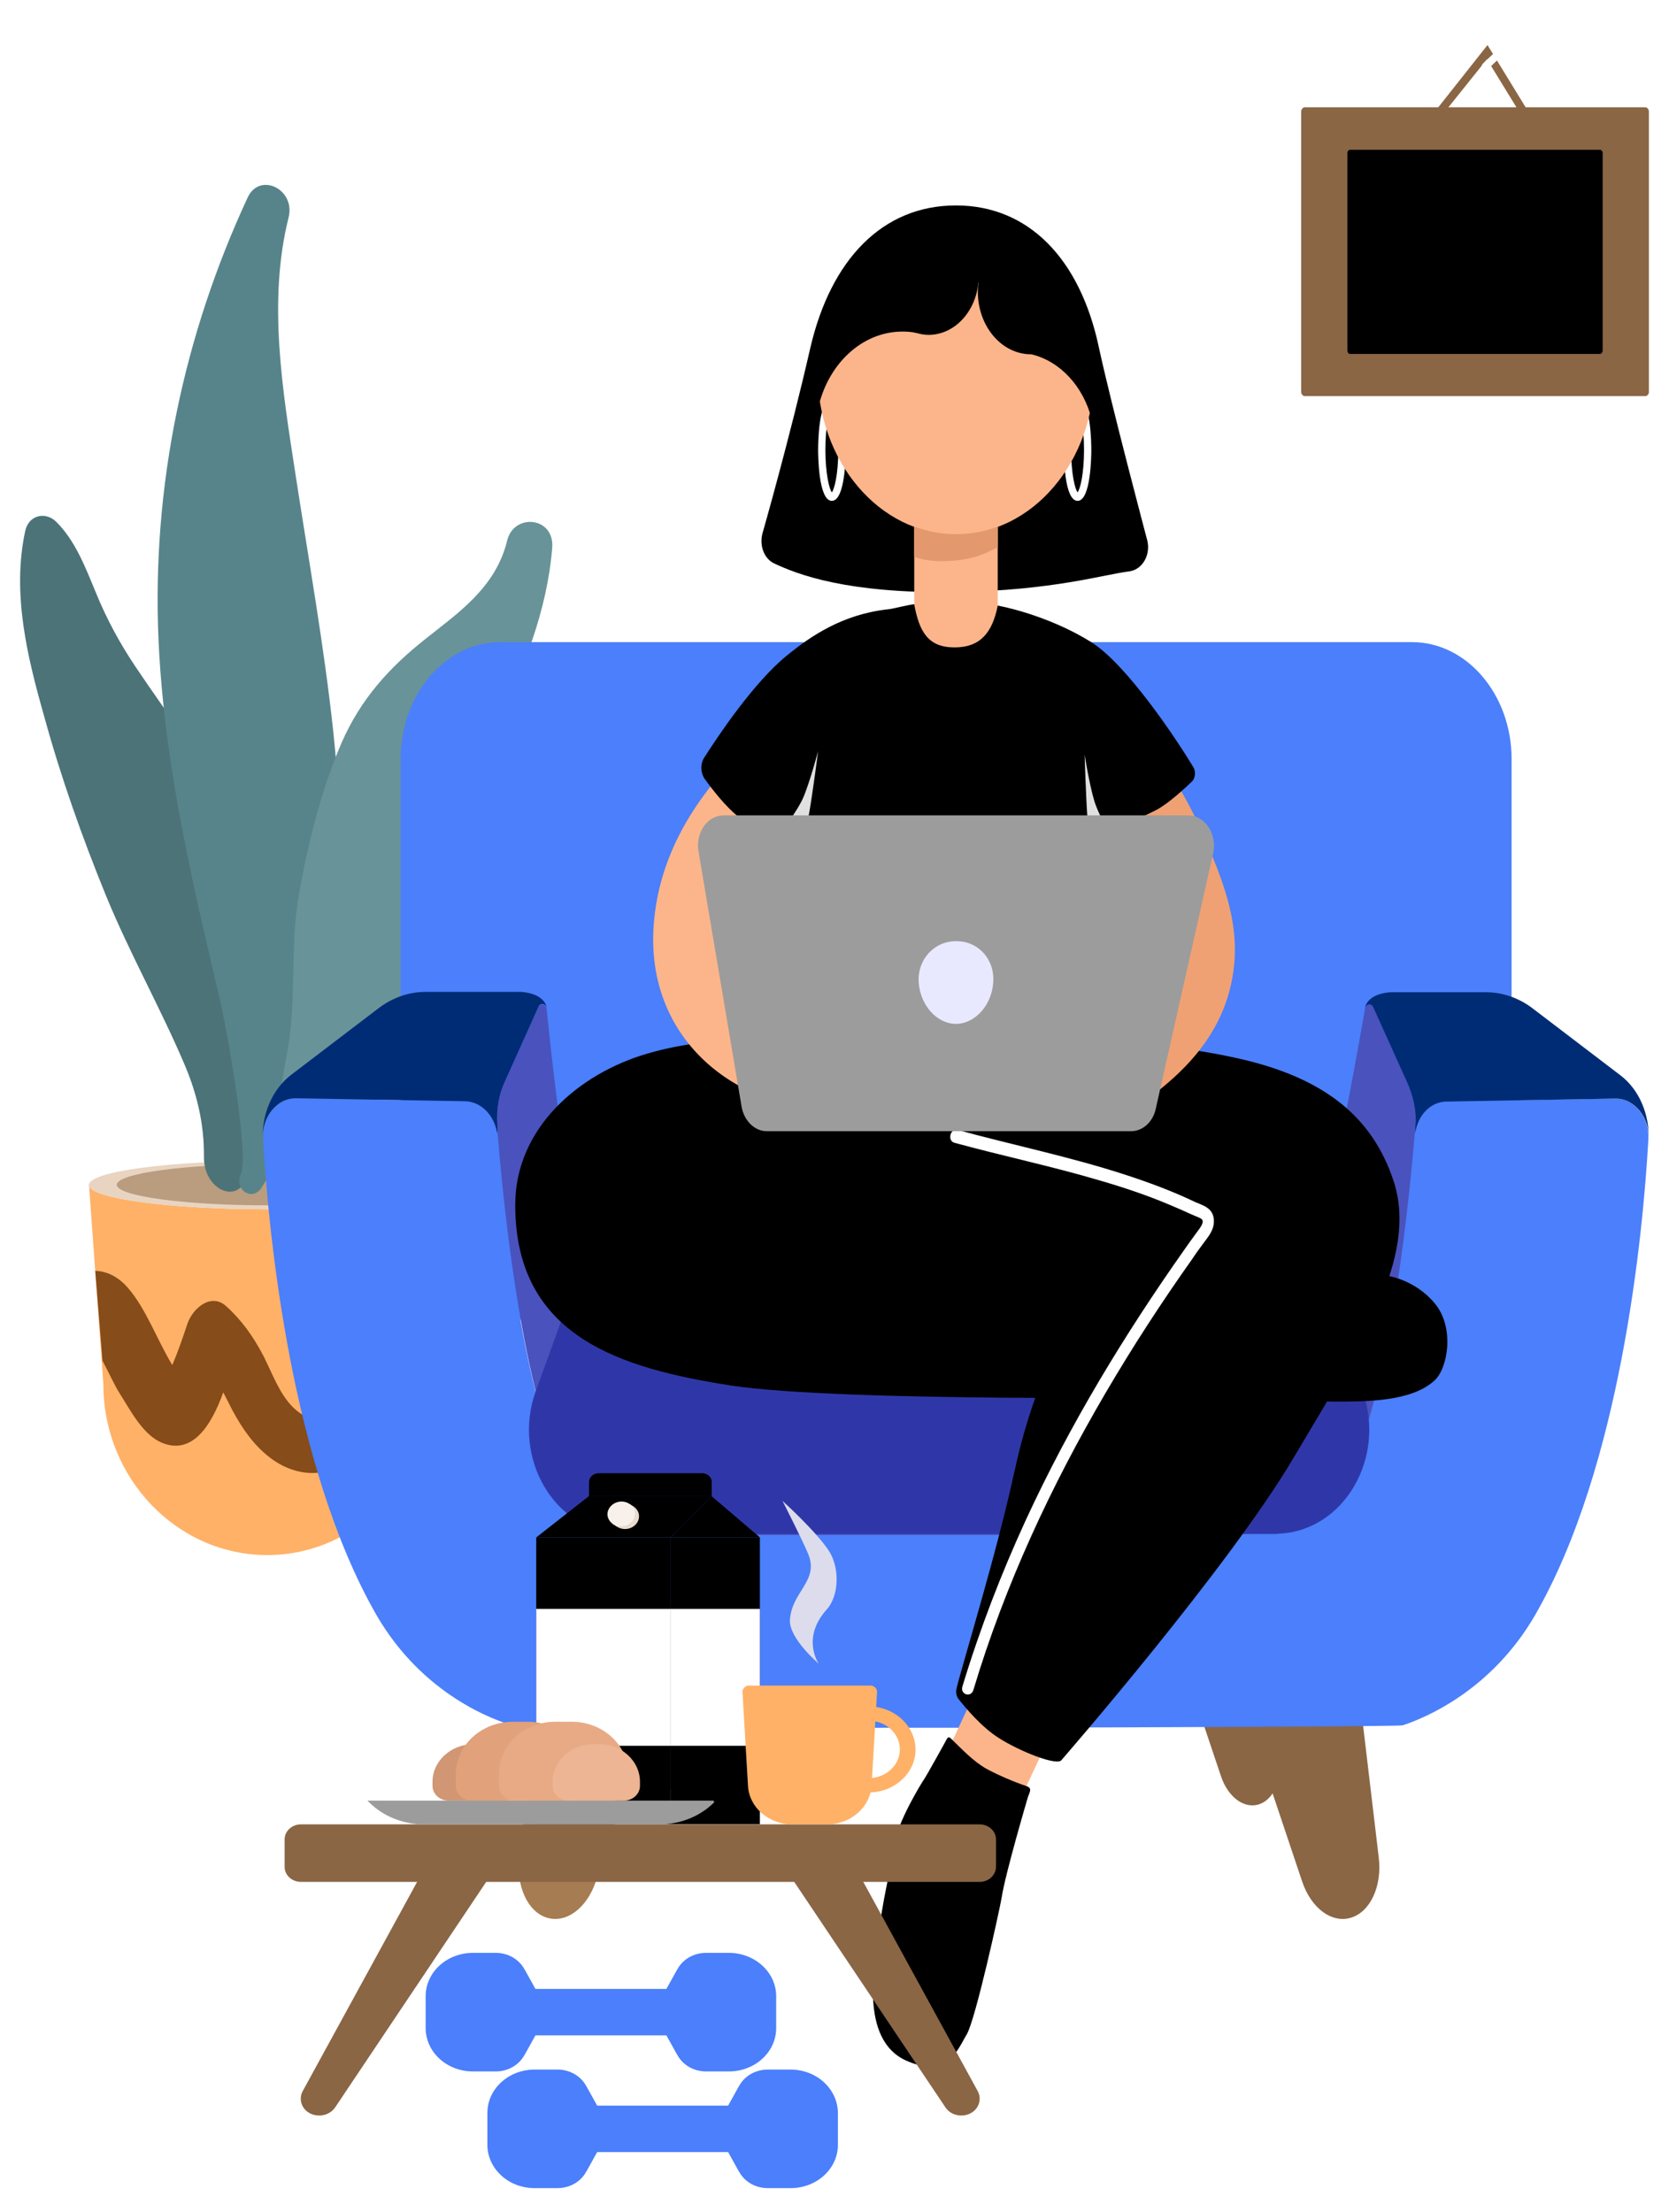<svg width="332" height="440" viewBox="0 0 332 440" fill="none" xmlns="http://www.w3.org/2000/svg">
<g filter="url(#filter0_d)">
<path d="M53.165 236.524C33.936 236.524 18.218 234.428 17.717 231.807L20.559 271.308C20.559 290.042 35.218 305.305 53.165 305.305C71.112 305.305 85.77 289.977 85.77 271.308L88.613 231.807C88.223 234.428 72.505 236.524 53.165 236.524Z" fill="#FFB167"/>
<path d="M53.165 236.524C33.602 236.524 17.773 234.362 17.661 231.742V231.676C17.829 228.991 33.658 226.894 53.165 226.894C72.673 226.894 88.446 229.056 88.669 231.676V231.742C88.558 234.428 72.673 236.524 53.165 236.524Z" fill="#E8D4C1"/>
<path d="M53.165 235.738C36.667 235.738 23.291 233.903 23.235 231.676V231.611C23.402 229.383 36.723 227.549 53.165 227.549C69.607 227.549 82.984 229.318 83.096 231.611V231.676C83.04 233.903 69.663 235.738 53.165 235.738Z" fill="#BA9C7E"/>
<path d="M18.943 248.773C21.229 248.839 23.458 249.887 25.409 252.114C29.032 256.241 31.317 262.661 34.271 267.508C35.386 264.888 36.333 262.202 37.225 259.451C38.284 256.175 42.018 253.097 44.972 255.782C48.093 258.599 50.434 261.875 52.496 265.87C54.224 269.342 55.673 273.404 58.404 276.024C61.024 278.513 64.034 279.234 65.093 274.779C66.04 270.914 65.706 266.722 66.765 262.792C67.657 259.582 69.05 256.175 71.893 254.734C75.237 253.031 78.469 255.127 81.424 256.896C83.207 257.944 84.935 259.058 86.663 260.237L86.05 268.556C82.984 266.329 79.305 263.578 76.184 263.054C74.234 262.726 74.345 264.298 74.234 266.46C74.122 268.425 74.122 270.39 74.066 272.29C73.899 276.286 73.397 280.216 71.391 283.492C67.099 290.566 59.073 290.239 53.444 285.719C50.379 283.295 48.205 280.151 46.254 276.548C45.641 275.369 45.028 274.124 44.415 272.945C42.018 279.561 38.284 285.457 32.209 282.967C28.419 281.395 25.966 276.548 23.681 272.945C22.956 271.831 21.674 269.08 20.392 266.656L18.943 248.773Z" fill="#864C19"/>
<path d="M5.009 101.646C5.734 98.306 9.134 97.782 11.14 99.747C14.93 103.481 16.881 108.59 18.999 113.7C21.173 119.071 23.848 123.984 26.969 128.635C33.323 138.133 40.402 147.042 45.084 157.916C54.113 179.075 56.287 203.967 50.044 226.632C49.877 227.353 51.047 223.75 49.097 230.039C47.369 235.738 40.458 232.659 40.569 226.043C40.625 219.558 39.176 213.531 36.723 207.766C31.874 196.368 25.855 185.756 21.117 174.227C16.38 162.633 12.144 150.711 8.799 138.526C5.455 126.735 2.334 114.093 5.009 101.646Z" fill="#4C7378"/>
<path d="M49.264 35.289C51.66 30.114 58.85 33.651 57.401 39.285C53.221 55.989 56.231 73.741 58.795 90.445C61.414 107.542 64.48 124.508 66.319 141.736C69.496 172.328 68.493 206.718 51.995 232.266C50.211 235.017 46.477 232.724 47.926 229.449C49.542 225.846 45.418 202.002 43.635 194.338C41.795 186.477 39.9 178.551 38.228 170.69C34.94 155.231 32.264 139.444 31.54 123.46C30.146 92.476 36.667 62.408 49.264 35.289Z" fill="#57848A"/>
<path d="M57.123 205.408C59.074 194.993 57.624 183.988 59.519 173.572C61.359 163.419 63.922 153.069 67.936 143.767C71.781 134.924 77.634 128.635 84.489 123.198C90.954 118.023 98.59 112.979 100.876 103.546C102.213 97.978 110.351 98.764 109.849 104.987C108.79 117.63 104.22 128.766 98.981 139.64C93.351 151.235 88.446 162.371 85.66 175.341C80.922 197.679 76.853 226.632 55.172 233.445C52.608 234.296 52.998 227.68 57.123 205.408Z" fill="#689399"/>
<path d="M286.7 19.109L285.641 17.93L295.896 4.959L303.922 18.061L302.696 19.043L295.785 7.776L286.7 19.109Z" fill="#8A6645"/>
<path d="M250.415 354.893C247.461 355.81 244.284 353.452 242.891 349.325L235.143 326.267C233.416 321.223 235.199 315.655 238.766 314.541L243.559 313.035C247.182 311.921 250.972 315.721 251.641 321.092L254.595 345.657C255.097 350.046 253.313 353.976 250.415 354.893Z" fill="#8A6645"/>
<path d="M127.183 354.893C130.137 355.81 133.314 353.452 134.707 349.325L142.454 326.267C144.182 321.223 142.398 315.655 138.831 314.541L134.038 313.035C130.415 311.921 126.625 315.721 125.956 321.092L123.002 345.657C122.445 350.046 124.229 353.976 127.183 354.893Z" fill="#7A5B3C"/>
<path d="M268.753 377.427C264.907 378.607 260.782 375.528 258.999 370.156L248.966 340.22C246.793 333.669 249.022 326.464 253.704 325.023L259.946 323.123C264.628 321.682 269.589 326.595 270.48 333.604L274.27 365.505C274.939 371.139 272.598 376.248 268.753 377.427Z" fill="#8A6645"/>
<path d="M108.79 377.427C112.635 378.607 116.76 375.528 118.543 370.156L128.576 340.22C130.75 333.669 128.52 326.464 123.838 325.023L117.596 323.123C112.914 321.682 107.954 326.595 107.062 333.604L103.272 365.505C102.659 371.139 104.944 376.248 108.79 377.427Z" fill="#A67C52"/>
<path d="M280.903 258.468H99.482C88.614 258.468 79.696 248.053 79.696 235.214V146.977C79.696 134.203 88.558 123.722 99.482 123.722H280.903C291.771 123.722 300.689 134.138 300.689 146.977V235.214C300.689 248.053 291.771 258.468 280.903 258.468Z" fill="#4B7FFB"/>
<path d="M287.647 215.038C284.303 215.103 281.516 218.116 281.237 222.047C280.011 237.048 276.388 271.242 268.529 288.274C263.123 299.999 247.183 301.047 242.947 301.113H137.271C133.035 301.047 117.15 299.999 111.688 288.274C103.829 271.242 100.151 237.113 98.98 222.047C98.646 218.116 95.915 215.169 92.571 215.038L58.962 214.448C55.116 214.383 52.051 218.182 52.329 222.702C53.444 241.437 57.847 287.488 74.847 317.162C84.099 333.211 98.479 338.189 102.102 339.237C104.164 340.023 277.614 339.565 279.008 339.172C283.634 337.665 296.732 332.163 305.371 317.227C322.426 287.619 326.829 241.502 327.888 222.767C328.167 218.247 325.102 214.448 321.256 214.514L287.647 215.038Z" fill="#4B7FFB"/>
<path d="M137.215 301.309H243.002C247.238 301.244 263.179 300.196 268.585 288.47C276.946 270.39 280.513 232.986 281.572 219.623C281.795 216.806 281.293 213.99 280.178 211.5L273.211 195.975C272.821 195.124 271.707 195.32 271.595 196.237C269.7 207.308 262.622 247.005 258.943 249.887C254.651 253.228 123.727 250.345 118.711 249.887C114.419 249.559 109.961 208.749 108.734 196.696C108.623 195.713 107.452 195.451 107.062 196.368L100.318 211.369C99.148 213.99 98.646 216.937 98.869 219.82C99.872 233.117 103.439 270.521 111.8 288.47C117.095 300.13 133.035 301.244 137.215 301.309Z" fill="#4A52BD"/>
<path d="M253.314 301.113H124.229C123.839 301.113 123.504 301.113 123.17 301.047C110.183 300.458 101.823 285.85 106.561 272.749L112.413 256.569C112.915 255.193 114.085 251.59 114.085 251.59C119.101 238.423 127.071 235.148 138.163 235.148H239.435C250.527 235.148 260.671 241.895 263.736 252.245C263.736 252.245 264.684 255.193 265.185 256.569L271.038 272.749C275.775 285.85 267.415 300.458 254.428 301.047C254.038 301.113 253.648 301.113 253.314 301.113Z" fill="#2F37A8"/>
<path d="M98.925 219.689C98.702 216.741 99.203 213.793 100.374 211.238L107.118 196.237C107.508 195.386 108.511 195.582 108.734 196.434C108.734 196.434 108.567 193.683 103.718 193.29H84.656C81.368 193.29 78.135 194.403 75.348 196.499L57.903 209.797C54.224 212.614 52.051 217.527 52.274 222.702C51.995 218.182 55.06 214.383 58.906 214.448L92.515 215.038C95.636 215.103 98.256 217.723 98.869 221.261L98.925 221.326C98.98 220.802 98.925 220.213 98.925 219.689Z" fill="#002C76"/>
<path d="M281.572 219.689C281.795 216.741 281.07 213.859 279.9 211.238L273.156 196.303C272.765 195.451 271.762 195.648 271.539 196.499C271.539 196.499 271.706 193.748 276.555 193.355H295.561C298.85 193.355 302.138 194.469 304.869 196.565L322.315 209.863C326.049 212.68 328.167 217.658 327.944 222.767C328.223 218.248 325.102 214.448 321.311 214.514L287.703 215.103C284.526 215.169 282.073 217.789 281.516 221.326C281.46 221.392 281.516 220.213 281.572 219.689Z" fill="#002C76"/>
<path d="M275.998 249.756C275.998 249.756 281.46 250.476 285.418 255.258C289.375 260.04 288.037 268.032 285.418 270.521C280.847 274.779 272.041 274.779 265.408 274.779C258.776 274.779 254.373 273.011 254.373 273.011L262.845 248.315C262.845 248.315 268.14 247.201 275.998 249.756Z" fill="black"/>
<path d="M197.745 324.498C194.456 331.508 191.224 338.451 187.991 345.395C185.817 350.046 188.827 356.4 192.617 358.169C197.243 360.33 201.312 357.383 203.486 352.732C206.774 345.722 210.007 338.779 213.239 331.835C215.413 327.184 212.403 320.83 208.613 319.061C204.043 316.834 199.918 319.782 197.745 324.498Z" fill="#FCB58A"/>
<path d="M228.232 103.546C228.232 103.546 221.042 76.492 218.59 65.094C214.856 47.473 204.6 36.861 190.164 36.861C175.506 36.861 165.25 47.669 161.182 65.225C157.057 83.305 151.651 102.171 151.651 102.171C151.038 104.594 152.041 107.149 153.992 108.066C158.618 110.228 168.372 114.093 190.164 113.765C209.616 113.438 219.649 110.228 224.721 109.638C227.229 109.245 228.901 106.428 228.232 103.546Z" fill="black"/>
<path d="M198.469 95.03H181.86V128.766C181.86 131.321 183.588 133.352 185.762 133.352H194.568C196.742 133.352 198.469 131.321 198.469 128.766V95.03Z" fill="#FCB58A"/>
<path d="M327.275 74.789H259.556C259.166 74.789 258.832 74.396 258.832 73.937V18.192C258.832 17.733 259.166 17.34 259.556 17.34H327.275C327.666 17.34 328 17.733 328 18.192V74.003C328 74.396 327.666 74.789 327.275 74.789Z" fill="#8A6645"/>
<path d="M318.246 66.404H268.585C268.251 66.404 268.028 66.077 268.028 65.749V26.445C268.028 26.052 268.307 25.79 268.585 25.79H318.246C318.581 25.79 318.804 26.118 318.804 26.445V65.749C318.804 66.077 318.525 66.404 318.246 66.404Z" fill="black"/>
<path d="M102.492 235.672C102.492 220.278 115.255 209.535 128.632 205.605C155.887 197.417 203.82 208.094 203.82 208.094L178.516 227.025C178.516 227.025 201.758 234.624 207.554 236.065C213.351 237.506 251.084 249.101 251.697 250.214C252.31 251.328 237.819 273.928 237.819 273.928C237.819 273.928 167.09 274.91 145.353 271.569C123.56 268.163 102.492 261.94 102.492 235.672Z" fill="black"/>
<path d="M175.283 227.156C186.765 230.301 203.876 236.131 211.567 238.947C219.426 241.83 222.436 244.646 222.436 244.646C222.436 244.646 208.112 259.385 201.814 288.601C198.246 305.043 191.447 326.988 190.276 331.835C190.109 332.556 190.22 333.342 190.666 333.931C192.06 335.7 195.237 339.499 198.637 341.661C202.817 344.347 210.397 347.36 211.177 346.05C211.177 346.05 244.452 307.794 257.382 285.85C270.369 263.905 282.296 246.088 277.169 230.759C272.989 218.247 263.681 210.845 248.242 206.98C224.61 201.15 197.132 203.443 197.132 203.443C197.132 203.443 195.515 208.225 189.273 216.741C184.145 223.881 175.06 227.156 175.283 227.156Z" fill="black"/>
<path d="M165.473 95.62C162.798 95.62 162.742 86.514 162.742 85.466C162.742 84.418 162.798 75.313 165.473 75.313C168.149 75.313 168.204 84.418 168.204 85.466C168.26 86.449 168.149 95.62 165.473 95.62ZM165.473 77.016C164.972 77.606 164.191 80.619 164.191 85.466C164.191 90.248 164.972 93.327 165.473 93.917C165.975 93.327 166.755 90.314 166.755 85.466C166.755 80.553 165.975 77.54 165.473 77.016Z" fill="white"/>
<path d="M214.354 95.62C211.679 95.62 211.623 86.514 211.623 85.466C211.623 84.418 211.679 75.313 214.354 75.313C217.029 75.313 217.085 84.418 217.085 85.466C217.085 86.449 217.029 95.62 214.354 95.62ZM214.354 77.016C213.852 77.606 213.072 80.619 213.072 85.466C213.072 90.248 213.852 93.327 214.354 93.917C214.856 93.327 215.636 90.314 215.636 85.466C215.636 80.553 214.856 77.54 214.354 77.016Z" fill="white"/>
<path d="M190.165 102.302C205.371 102.302 217.698 87.813 217.698 69.942C217.698 52.069 205.371 37.581 190.165 37.581C174.958 37.581 162.631 52.069 162.631 69.942C162.631 87.813 174.958 102.302 190.165 102.302Z" fill="#FCB58A"/>
<path d="M162.073 72.3C162.129 72.824 162.129 73.348 162.185 73.806C162.185 73.872 162.185 73.937 162.241 74.003C162.296 74.592 162.352 75.116 162.408 75.641V75.706C162.464 76.296 162.575 76.885 162.687 77.475C164.526 68.566 171.381 61.95 179.519 61.95C180.522 61.95 181.525 62.015 182.473 62.277C183.197 62.474 183.978 62.605 184.702 62.605C189.83 62.605 194.066 58.085 194.623 52.189C194.623 52.189 194.679 52.189 194.679 52.124C194.623 52.713 194.512 53.368 194.512 54.023C194.512 60.902 199.249 66.47 205.102 66.47H205.157C210.898 67.845 215.469 72.824 217.141 79.309C217.475 77.868 217.754 76.361 217.977 74.92C217.977 74.854 217.977 74.789 217.977 74.723C218.032 74.134 218.144 73.479 218.144 72.824C218.144 72.627 218.2 72.496 218.2 72.365C218.255 71.645 218.255 70.924 218.255 70.204C218.255 69.614 218.255 68.959 218.2 68.435C218.2 68.238 218.144 68.107 218.144 67.911C218.088 67.452 218.088 67.059 218.088 66.666C218.088 66.47 218.032 66.273 218.032 66.077C217.977 65.683 217.977 65.29 217.865 64.897C217.81 64.701 217.81 64.504 217.81 64.308C217.754 63.915 217.698 63.522 217.642 63.129C217.587 62.932 217.587 62.801 217.531 62.605C217.475 62.212 217.364 61.753 217.252 61.36C217.196 61.229 217.196 61.033 217.141 60.902C217.029 60.443 216.918 60.05 216.806 59.591C216.751 59.46 216.751 59.395 216.695 59.264C216.528 58.805 216.416 58.281 216.249 57.888C216.193 57.823 216.193 57.757 216.193 57.692C216.026 57.168 215.803 56.644 215.58 56.12C213.183 50.028 209.17 44.984 204.266 41.643C202.705 40.595 201.089 39.678 199.361 38.957C199.305 38.892 199.249 38.892 199.194 38.892C198.692 38.695 198.19 38.498 197.689 38.302C197.633 38.236 197.522 38.236 197.41 38.236C196.295 37.909 195.181 37.647 194.01 37.385C193.843 37.319 193.732 37.319 193.564 37.319C193.118 37.254 192.728 37.188 192.282 37.123C192.115 37.123 191.948 37.057 191.781 37.057C191.223 36.992 190.61 36.992 190.053 36.992C174.503 36.992 161.906 51.796 161.906 70.072C161.906 70.662 161.906 71.317 161.962 71.907C162.073 72.103 162.073 72.169 162.073 72.3Z" fill="black"/>
<path d="M183.978 349.653C183.365 350.504 178.349 358.693 177.903 363.016C177.568 366.029 176.064 371.532 175.005 378.868C173.946 386.205 170.713 401.73 180.411 405.923C188.604 409.46 190.555 403.499 192.283 400.682C194.011 397.865 198.86 375.79 199.25 373.431C199.974 368.649 204.489 353.387 204.489 353.387C204.991 352.142 205.269 351.618 204.099 351.225C201.925 350.504 198.637 349.129 196.24 347.819C193.62 346.377 191.001 343.561 189.496 342.12C188.994 341.595 188.66 341.268 188.325 341.923C188.325 341.988 184.034 349.653 183.978 349.653Z" fill="black"/>
<path d="M145.966 147.108C137.438 156.082 130.639 167.218 129.97 181.105C129.301 195.386 136.602 206.325 147.248 212.09C150.425 213.858 154.215 213.138 156.11 209.339C157.726 206.063 156.946 200.626 153.769 198.923C146.746 195.124 141.897 189.49 143.012 179.795C144.071 170.755 149.589 163.746 155.107 157.982C161.349 151.431 152.153 140.623 145.966 147.108Z" fill="#FCB58A"/>
<path d="M221.823 157.851C224.665 162.24 227.118 166.891 229.18 171.804C230.908 175.996 233.249 180.909 232.803 185.756C231.855 195.779 222.492 201.216 215.803 205.474C208.502 210.125 214.967 223.357 222.325 218.64C232.468 212.155 243.337 203.705 245.344 189.228C246.403 181.76 244.563 175.013 241.944 168.266C239.491 161.847 236.649 155.755 232.97 150.121C230.796 146.911 227.397 145.077 224.108 147.37C221.433 149.335 219.649 154.575 221.823 157.851Z" fill="#F0A173"/>
<path d="M216.973 123.657C209.895 119.268 201.98 117.106 198.469 116.451C197.41 121.822 195.013 124.77 189.886 124.77C184.647 124.77 182.863 121.691 181.86 116.189C180.801 116.254 177.568 117.106 176.788 117.171C167.591 118.154 161.237 122.543 156.5 126.408C149.979 131.714 142.956 142.195 140.113 146.649C139.277 147.894 139.333 149.663 140.169 150.907C141.73 153.069 144.349 156.475 147.025 158.571C151.762 162.305 159.677 162.305 159.677 162.305L160.847 149.466C160.847 149.466 158.841 163.419 158.451 172.721C157.949 182.809 158.451 191.849 158.451 191.849L218.534 193.29C218.534 193.29 220.708 183.267 219.426 169.445C219.091 165.843 215.803 150.514 215.803 150.514L218.59 160.668C218.59 160.668 222.77 160.864 229.96 157.13C232.134 156.017 235.199 153.265 236.983 151.562C237.819 150.842 237.93 149.401 237.317 148.483C234.196 143.308 224.163 128.111 216.973 123.657Z" fill="black"/>
<path d="M190.165 102.236C187.266 102.236 184.48 101.712 181.86 100.729V106.756C184.48 107.738 187.378 107.738 190.276 107.476C194.178 107.018 195.85 106.166 198.469 104.856V100.729C195.905 101.712 193.119 102.236 190.165 102.236Z" fill="#E3996D"/>
<path d="M295.45 10.069C295.283 10.069 295.06 10.003 294.893 9.741C294.614 9.414 294.725 8.89 295.004 8.628L300.466 3.453C300.745 3.191 301.191 3.256 301.414 3.584C301.692 3.911 301.581 4.435 301.302 4.697L295.84 9.872C295.784 10.003 295.617 10.069 295.45 10.069Z" fill="white"/>
<path d="M302.882 6.25C303.69 5.589 303.675 3.921 302.848 2.526C302.021 1.131 300.696 0.536 299.887 1.198C299.079 1.86 299.094 3.527 299.921 4.923C300.748 6.318 302.074 6.912 302.882 6.25Z" fill="white"/>
<path d="M189.83 223.291C199.417 225.912 209.115 227.942 218.646 230.759C223.383 232.135 228.121 233.707 232.747 235.672C233.806 236.131 234.921 236.589 235.924 237.048C236.425 237.31 236.983 237.506 237.54 237.768C237.93 237.965 238.878 238.227 239.157 238.62C239.602 239.34 238.265 240.782 237.93 241.306C237.094 242.419 236.314 243.533 235.534 244.646C223.718 261.416 212.905 279.168 204.043 298.361C199.138 309.039 194.902 320.044 191.446 331.442C190.945 333.014 193.119 333.735 193.62 332.163C199.918 311.135 209.171 291.418 219.872 273.142C225.278 263.905 231.075 254.996 237.206 246.35C237.93 245.236 238.711 244.188 239.491 243.14C240.216 242.157 240.996 241.24 241.33 239.995C241.609 238.882 241.497 237.637 240.773 236.786C240.048 235.934 238.822 235.541 237.875 235.148C233.249 232.921 228.455 231.152 223.606 229.58C212.682 226.043 201.479 223.75 190.443 220.737C188.994 220.409 188.437 222.898 189.83 223.291Z" fill="white"/>
<path d="M154.995 161.978C154.995 161.978 158.618 157.458 159.9 154.379C161.182 151.235 162.743 145.405 162.743 145.405C162.743 145.405 161.628 153.986 160.959 157.72C160.011 162.895 158.953 165.384 158.953 165.384L155.497 165.188C155.497 165.188 155.33 164.467 155.274 163.681C155.162 162.895 154.995 161.978 154.995 161.978Z" fill="#E0E0E0"/>
<path d="M221.823 163.55C221.823 163.55 218.701 158.637 217.698 155.362C216.695 152.086 215.747 146.06 215.747 146.06C215.747 146.06 216.026 154.772 216.305 158.506C216.751 163.812 217.587 166.432 217.587 166.432L221.042 166.629C221.042 166.629 221.265 165.908 221.432 165.122C221.6 164.401 221.823 163.55 221.823 163.55Z" fill="#E0E0E0"/>
<path d="M225 220.999H152.543C150.146 220.999 148.028 218.968 147.527 216.151L138.943 165.318C138.33 161.585 140.727 158.178 143.959 158.178H236.37C239.714 158.178 242.166 161.912 241.33 165.711L229.904 216.544C229.347 219.165 227.285 220.999 225 220.999Z" fill="#9C9C9C"/>
<path d="M197.577 191.39C197.299 195.91 193.954 199.644 190.164 199.644C186.374 199.644 183.086 195.975 182.751 191.455C182.417 186.936 185.761 183.202 190.164 183.202C194.568 183.136 197.912 186.805 197.577 191.39Z" fill="#E8E9FF"/>
<path d="M151.159 301.792H133.445V358.834H151.159V301.792Z" fill="black"/>
<path d="M133.445 301.792H106.668V358.834H133.445V301.792Z" fill="black"/>
<path d="M151.159 301.792L141.547 293.585L133.445 301.792H151.159Z" fill="black"/>
<path d="M106.668 301.792H133.445L141.547 293.585H117.139L106.668 301.792Z" fill="black"/>
<path d="M139.659 289.025H119.061C118.031 289.025 117.173 289.811 117.173 290.755V293.585H141.581V290.755C141.581 289.78 140.723 289.025 139.659 289.025Z" fill="black"/>
<path d="M133.445 316.005H106.668V343.237H133.445V316.005Z" fill="white"/>
<path d="M151.159 316.005H133.445V343.237H151.159V316.005Z" fill="white"/>
<path d="M61.662 416.347C59.911 415.435 59.328 413.391 60.289 411.787L86.757 363.393C87.753 361.758 90.053 361.16 91.838 362.104L96.232 364.431C98.017 365.374 98.601 367.481 97.536 369.085L66.674 415.152C65.61 416.724 63.413 417.227 61.662 416.347Z" fill="#8A6645"/>
<path d="M193.041 416.347C194.792 415.435 195.375 413.391 194.414 411.787L167.946 363.393C166.951 361.758 164.651 361.16 162.865 362.104L158.471 364.431C156.686 365.374 156.103 367.481 157.167 369.085L188.063 415.152C189.093 416.724 191.324 417.227 193.041 416.347Z" fill="#8A6645"/>
<path d="M194.861 370.311H59.877C58.092 370.311 56.616 368.99 56.616 367.324V361.852C56.616 360.217 58.058 358.865 59.877 358.865H194.861C196.646 358.865 198.122 360.186 198.122 361.852V367.324C198.088 368.99 196.646 370.311 194.861 370.311Z" fill="#8A6645"/>
<path d="M164.513 358.865H157.613C152.91 358.865 149.031 355.5 148.791 351.224L147.692 332.545C147.658 331.853 148.276 331.256 148.997 331.256H173.13C173.885 331.256 174.503 331.853 174.469 332.545L173.37 351.224C173.061 355.5 169.217 358.865 164.513 358.865Z" fill="#FFB167"/>
<path d="M174.194 335.501L174.023 338.363C176.872 338.897 179.001 341.193 179.001 343.96C179.001 346.947 176.495 349.4 173.302 349.652L173.13 352.513C178.108 352.356 182.125 348.582 182.125 343.96C182.09 339.683 178.657 336.13 174.194 335.501Z" fill="#FFB167"/>
<path d="M162.866 326.917C162.866 326.917 156.961 321.917 157.133 318.238C157.442 312.609 162.934 310.471 160.806 305.188C159.81 302.672 155.656 294.528 155.656 294.528C155.656 294.528 162.488 300.723 164.925 304.528C167.122 307.987 166.848 313.458 164.479 316.1C159.295 321.823 162.866 326.917 162.866 326.917Z" fill="#DCDCED"/>
<path d="M157.27 407.636H152.738C150.198 407.636 148.035 408.989 147.005 410.938V410.907L144.842 414.806H118.786L116.624 410.907V410.938C115.594 408.989 113.431 407.636 110.891 407.636H106.359C101.175 407.636 96.953 411.473 96.953 416.252V422.604C96.953 427.353 101.141 431.22 106.359 431.22H110.891C113.431 431.22 115.594 429.868 116.624 427.919V427.95L118.786 424.051H144.842L147.005 427.95V427.919C148.035 429.868 150.198 431.22 152.738 431.22H157.27C162.453 431.22 166.676 427.384 166.676 422.604V416.252C166.642 411.504 162.453 407.636 157.27 407.636Z" fill="#4B7FFB"/>
<path d="M144.991 384.425H140.459C137.919 384.425 135.756 385.777 134.726 387.727V387.695L132.564 391.594H106.508L104.345 387.695V387.727C103.315 385.777 101.152 384.425 98.612 384.425H94.08C88.897 384.425 84.674 388.261 84.674 393.041V399.393C84.674 404.141 88.862 408.009 94.08 408.009H98.612C101.152 408.009 103.315 406.657 104.345 404.707V404.738L106.508 400.839H132.564L134.726 404.738V404.707C135.756 406.657 137.919 408.009 140.459 408.009H144.991C150.175 408.009 154.397 404.172 154.397 399.393V393.041C154.397 388.293 150.175 384.425 144.991 384.425Z" fill="#4B7FFB"/>
<path d="M125.721 299.78C127.025 299.088 127.506 297.578 126.785 296.415C126.064 295.251 124.382 294.843 123.078 295.534C121.773 296.226 121.258 297.736 122.013 298.899C122.734 300.094 124.416 300.471 125.721 299.78Z" fill="#EBDBCD"/>
<path d="M121.842 299.088L122.769 299.685L126.064 295.692L125.309 295.188L121.842 299.088Z" fill="#EBDBCD"/>
<path d="M124.897 299.245C126.202 298.553 126.717 297.044 125.961 295.88C125.24 294.717 123.558 294.308 122.254 295C120.949 295.692 120.434 297.201 121.19 298.364C121.911 299.559 123.593 299.937 124.897 299.245Z" fill="#F8F1EB"/>
<path d="M131.179 358.865H84.32C80.234 358.865 76.286 357.293 73.506 354.557L73.094 354.148H141.787C142.027 354.148 142.13 354.4 141.993 354.557C139.178 357.324 135.264 358.865 131.179 358.865Z" fill="#9C9C9C"/>
<path d="M100.214 354.148H89.229C87.478 354.148 86.036 352.827 86.036 351.224V350.375C86.036 346.287 89.709 342.922 94.172 342.922H95.236C99.734 342.922 103.372 346.287 103.372 350.375V351.255C103.407 352.827 101.965 354.148 100.214 354.148Z" fill="#D19673"/>
<path d="M113.191 354.148H93.863C92.112 354.148 90.671 352.827 90.671 351.224V348.865C90.671 343.142 95.786 338.457 102.034 338.457H104.986C111.234 338.457 116.349 343.142 116.349 348.865V351.224C116.418 352.827 114.976 354.148 113.191 354.148Z" fill="#E0A17B"/>
<path d="M121.773 354.148H102.446C100.695 354.148 99.253 352.827 99.253 351.224V348.677C99.253 343.048 104.299 338.457 110.41 338.457H113.774C119.919 338.457 124.931 343.079 124.931 348.677V351.224C124.966 352.827 123.524 354.148 121.773 354.148Z" fill="#E8AA84"/>
<path d="M124.108 354.148H113.122C111.371 354.148 109.93 352.827 109.93 351.224V350.375C109.93 346.255 113.603 342.891 118.1 342.891H119.13C123.627 342.891 127.3 346.255 127.3 350.375V351.224C127.3 352.827 125.858 354.148 124.108 354.148Z" fill="#EDB593"/>
</g>
<defs>
<filter id="filter0_d" x="0" y="0.928" width="332" height="438.293" filterUnits="userSpaceOnUse" color-interpolation-filters="sRGB">
<feFlood flood-opacity="0" result="BackgroundImageFix"/>
<feColorMatrix in="SourceAlpha" type="matrix" values="0 0 0 0 0 0 0 0 0 0 0 0 0 0 0 0 0 0 127 0"/>
<feOffset dy="4"/>
<feGaussianBlur stdDeviation="2"/>
<feColorMatrix type="matrix" values="0 0 0 0 0 0 0 0 0 0 0 0 0 0 0 0 0 0 0.25 0"/>
<feBlend mode="normal" in2="BackgroundImageFix" result="effect1_dropShadow"/>
<feBlend mode="normal" in="SourceGraphic" in2="effect1_dropShadow" result="shape"/>
</filter>
</defs>
</svg>
